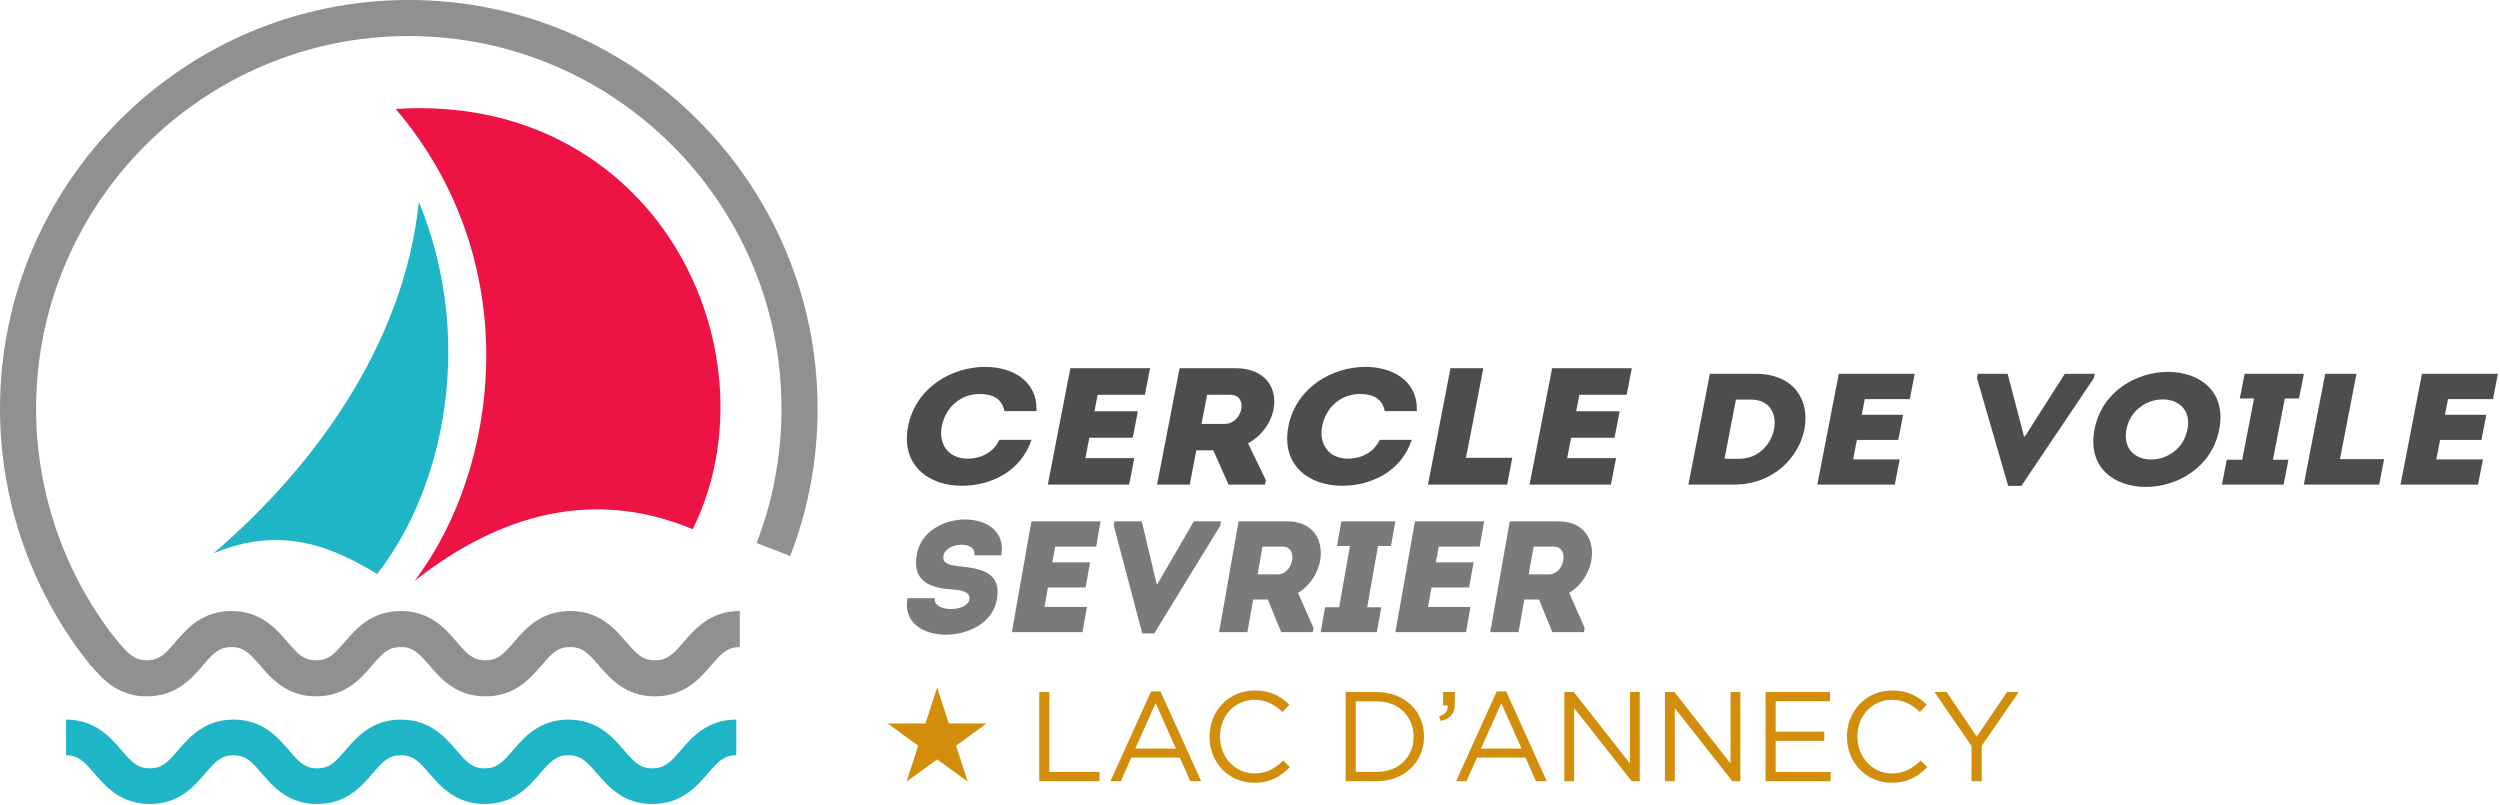<svg viewBox="0 0 994 320" fill="none" xmlns="http://www.w3.org/2000/svg">
<g clip-path="url(#clip0_1_2)">
<path d="M391.652 145.875C402.163 145.875 412.535 151.1 412.105 163.457C407.684 163.457 403.765 163.457 399.344 163.457C398.441 158.767 395.005 156.653 389.568 156.653C381.951 156.653 375.936 161.872 374.449 169.54C373.131 176.351 376.913 182.297 384.592 182.364C390.104 182.364 395.005 179.855 397.343 174.896C401.703 174.896 405.683 174.896 410.115 174.896C405.692 187.981 393.308 193.137 382.505 193.137C369.579 193.208 358.064 185.269 361.04 169.54C364.151 153.804 378.735 145.875 391.652 145.875Z" fill="#4F4C4C"/>
<path d="M455.209 156.981C447.665 156.981 443.892 156.981 436.42 156.981L435.155 163.521H452.421C451.739 167.028 451.057 170.532 450.388 174.032H433.121C432.599 176.748 432.085 179.385 431.551 182.165C439.02 182.165 443.369 182.165 450.984 182.165C450.313 185.601 449.633 189.177 448.953 192.676C437.06 192.676 428.353 192.676 416.611 192.676C419.605 177.201 422.592 161.739 425.568 146.403C437.311 146.403 445.359 146.403 457.26 146.403C456.591 149.84 455.897 153.411 455.209 156.981Z" fill="#4F4C4C"/>
<path d="M489.227 156.981C486.187 156.913 482.992 156.981 479.941 156.981C479.209 160.745 478.415 164.845 477.703 168.545H486.985C494.013 168.545 496.603 157.041 489.227 156.981ZM503.319 190.957L502.983 192.676H488.481L482.415 179.055H475.668L473.028 192.676C468.68 192.676 464.261 192.676 460.048 192.676C463.033 177.269 466.009 161.872 469.005 146.403C476.329 146.403 483.873 146.403 491.268 146.403C511.197 146.469 510.6 168.349 496.225 176.284L503.319 190.957Z" fill="#4F4C4C"/>
<path d="M542.869 145.875C553.388 145.875 563.761 151.1 563.331 163.457C558.908 163.457 554.989 163.457 550.571 163.457C549.656 158.767 546.221 156.653 540.785 156.653C533.167 156.653 527.153 161.872 525.676 169.54C524.356 176.351 528.139 182.297 535.807 182.364C541.319 182.364 546.232 179.855 548.568 174.896C552.916 174.896 556.909 174.896 561.328 174.896C556.909 187.981 544.524 193.137 533.724 193.137C520.805 193.208 509.279 185.269 512.253 169.54C515.368 153.804 529.961 145.875 542.869 145.875Z" fill="#4F4C4C"/>
<path d="M582.869 182.033H601.289C600.525 186.003 600 188.707 599.236 192.676C588.791 192.676 578.059 192.676 567.764 192.676L576.717 146.403C581.067 146.403 585.353 146.403 589.776 146.403C585.135 170.332 586.684 162.331 582.869 182.033Z" fill="#4F4C4C"/>
<path d="M646.76 156.981C639.216 156.981 635.444 156.981 627.975 156.981L626.705 163.521H643.972C643.291 167.028 642.612 170.532 641.94 174.032H624.673C624.149 176.748 623.636 179.385 623.101 182.165C630.572 182.165 634.92 182.165 642.539 182.165C641.867 185.601 641.188 189.177 640.504 192.676C628.613 192.676 619.907 192.676 608.161 192.676C611.159 177.201 614.145 161.739 617.12 146.403C628.867 146.403 636.911 146.403 648.815 146.403C648.143 149.84 647.452 153.411 646.76 156.981Z" fill="#4F4C4C"/>
<path d="M685.66 182.411H691.539C706.941 182.411 711.493 158.871 696.096 158.871H690.217L685.66 182.411ZM689.548 192.676H671.319L679.847 148.62H698.077C729.557 148.739 721.085 192.549 689.548 192.676Z" fill="#4F4C4C"/>
<path d="M759.335 158.685C752.152 158.685 748.555 158.685 741.439 158.685L740.233 164.919H756.687C756.036 168.252 755.388 171.584 754.748 174.925H738.3C737.808 177.507 737.311 180.021 736.796 182.669C743.913 182.669 748.063 182.669 755.313 182.669C754.681 185.94 754.023 189.336 753.372 192.676C742.048 192.676 733.761 192.676 722.572 192.676C725.423 177.949 728.271 163.216 731.099 148.62C742.291 148.62 749.957 148.62 761.288 148.62C760.656 151.885 759.996 155.285 759.335 158.685Z" fill="#4F4C4C"/>
<path d="M804.741 173.537H805.092L820.975 148.62H832.852L832.521 150.312L803.708 193.183H798.455L786.031 150.312L786.355 148.62H798.24L804.741 173.537Z" fill="#4F4C4C"/>
<path d="M869.744 170.707C872.813 154.847 848.56 154.847 845.488 170.707C842.4 186.697 866.643 186.697 869.744 170.707ZM832.781 170.707C838.68 140.245 888.28 140.245 882.38 170.707C876.469 201.24 826.875 201.24 832.781 170.707Z" fill="#4F4C4C"/>
<path d="M909.884 182.793L907.965 192.676H883.448L885.357 182.793H891.505L896.217 158.432H890.549L892.457 148.62H916.011L914.111 158.432H908.448L903.732 182.793H909.884Z" fill="#4F4C4C"/>
<path d="M930.373 182.54H947.923C947.185 186.323 946.696 188.897 945.959 192.676C936.008 192.676 925.783 192.676 915.979 192.676L924.504 148.62C928.655 148.62 932.732 148.62 936.941 148.62C932.531 171.4 933.996 163.789 930.373 182.54Z" fill="#4F4C4C"/>
<path d="M991.224 158.685C984.033 158.685 980.44 158.685 973.328 158.685L972.124 164.919H988.56C987.911 168.252 987.269 171.584 986.623 174.925H970.181C969.684 177.507 969.2 180.021 968.687 182.669C975.801 182.669 979.949 182.669 987.2 182.669C986.56 185.94 985.901 189.336 985.263 192.676C973.935 192.676 965.636 192.676 954.447 192.676C957.296 177.949 960.147 163.216 962.977 148.62C974.165 148.62 981.836 148.62 993.169 148.62C992.529 151.885 991.876 155.285 991.224 158.685Z" fill="#4F4C4C"/>
<path d="M385.409 238.365C385.953 235.279 382.431 234.586 378.068 234.337C368.627 233.641 362.909 230.364 364.464 220.8C367.435 201.797 401.677 201.797 398.077 220.8C394.115 220.8 391.212 220.8 387.376 220.8C388.407 214.944 376.483 215.448 375.184 220.679C374.355 224.012 377.495 224.703 381.391 225.143C389.972 226.086 398.297 227.41 396.36 238.421C393.093 256.931 357.163 257.251 360.828 237.856C364.607 237.856 367.883 237.856 371.719 237.856C370.727 243.459 384.503 243.525 385.409 238.365Z" fill="#7B7979"/>
<path d="M435.823 217.341C429.273 217.341 426 217.341 419.517 217.341L418.419 223.572H433.408C432.815 226.907 432.223 230.243 431.64 233.579H416.655C416.207 236.16 415.756 238.675 415.289 241.324C421.769 241.324 425.549 241.324 432.156 241.324C431.584 244.589 430.983 247.988 430.391 251.329C420.071 251.329 412.52 251.329 402.325 251.329C404.921 236.598 407.519 221.868 410.096 207.272C420.291 207.272 427.28 207.272 437.599 207.272C437.025 210.537 436.425 213.943 435.823 217.341Z" fill="#7B7979"/>
<path d="M459.889 232.195H460.203L474.665 207.272H485.492L485.196 208.968L458.944 251.832H454.16L442.829 208.968L443.135 207.272H453.96L459.889 232.195Z" fill="#7B7979"/>
<path d="M510.025 217.341C507.392 217.279 504.609 217.341 501.968 217.341C501.336 220.924 500.641 224.829 500.02 228.352H508.076C514.184 228.352 516.432 217.397 510.025 217.341ZM522.257 249.692L521.965 251.329H509.379L504.103 238.365H498.255L495.972 251.329C492.193 251.329 488.353 251.329 484.708 251.329C487.296 236.663 489.883 221.996 492.48 207.272C498.827 207.272 505.376 207.272 511.8 207.272C529.101 207.332 528.572 228.167 516.097 235.717L522.257 249.692Z" fill="#7B7979"/>
<path d="M549.195 241.449L547.453 251.329H525.105L526.853 241.449H532.448L536.744 217.085H531.589L533.319 207.272H554.789L553.048 217.085H547.893L543.601 241.449H549.195Z" fill="#7B7979"/>
<path d="M588.323 217.341C581.772 217.341 578.499 217.341 572.019 217.341L570.919 223.572H585.897C585.315 226.907 584.725 230.243 584.131 233.579H569.156C568.693 236.16 568.255 238.675 567.789 241.324C574.273 241.324 578.052 241.324 584.657 241.324C584.075 244.589 583.484 247.988 582.888 251.329C572.569 251.329 565.011 251.329 554.816 251.329C557.412 236.598 560.02 221.868 562.587 207.272C572.781 207.272 579.771 207.272 590.097 207.272C589.517 210.537 588.921 213.943 588.323 217.341Z" fill="#7B7979"/>
<path d="M617.831 217.341C615.195 217.279 612.416 217.341 609.775 217.341C609.143 220.924 608.457 224.829 607.833 228.352H615.889C621.989 228.352 624.244 217.397 617.831 217.341ZM630.069 249.692L629.779 251.329H617.192L611.921 238.365H606.071L603.777 251.329C600.007 251.329 596.16 251.329 592.515 251.329C595.101 236.663 597.685 221.996 600.281 207.272C606.644 207.272 613.189 207.272 619.605 207.272C636.913 207.332 636.379 228.167 623.909 235.717L630.069 249.692Z" fill="#7B7979"/>
<path d="M164.847 230.955C193.46 208.444 231.545 192.11 275.428 210.403C292.9 175.261 289.712 129.049 265.255 93.241C245.093 63.753 208.8 40.003 157.316 43.315C209.536 104.507 198.607 186.488 164.847 230.955Z" fill="#ED1345"/>
<path d="M36.18 264.767C12.848 235.957 0 199.643 0 162.527C0 72.907 72.909 -0.005 162.524 -0.005C252.149 -0.005 325.075 72.907 325.075 162.527C325.075 182.728 321.415 202.431 314.188 221.076L300.823 215.902C307.396 198.917 310.72 180.952 310.72 162.527C310.72 80.821 244.241 14.332 162.524 14.332C80.826 14.332 14.353 80.821 14.353 162.527C14.353 196.368 26.061 229.476 47.319 255.745L36.18 264.767Z" fill="#918F90"/>
<path d="M149.965 228.224C131.698 217.132 111.595 208.864 84.907 219.985C127.995 183.128 161.085 133.727 166.52 80.248C188.504 133.499 177.613 192.645 149.965 228.224Z" fill="#1EB5C6"/>
<path d="M259.38 319.667C247.795 319.667 241.749 312.651 237.341 307.521C233.133 302.637 230.895 300.291 226.021 300.291C221.176 300.291 218.92 302.637 214.743 307.515C210.332 312.651 204.303 319.667 192.704 319.667C181.139 319.667 175.109 312.651 170.693 307.515C166.505 302.637 164.264 300.291 159.407 300.291C154.556 300.291 152.319 302.637 148.141 307.515C143.725 312.651 137.697 319.667 126.118 319.667C114.535 319.667 108.506 312.639 104.09 307.515C99.915 302.637 97.675 300.291 92.86 300.291C88.001 300.291 85.772 302.637 81.582 307.515C77.167 312.651 71.136 319.667 59.557 319.667C47.989 319.667 41.946 312.651 37.53 307.515C33.338 302.637 31.116 300.291 26.256 300.291V286.112C37.85 286.112 43.878 293.148 48.293 298.273C52.469 303.143 54.699 305.498 59.557 305.498C64.417 305.498 66.626 303.143 70.832 298.273C75.232 293.148 81.275 286.112 92.86 286.112C104.425 286.112 110.453 293.148 114.855 298.273C119.045 303.143 121.26 305.498 126.118 305.498C130.978 305.498 133.188 303.143 137.379 298.273C141.779 293.148 147.821 286.112 159.407 286.112C170.984 286.112 177.028 293.148 181.444 298.273C185.632 303.143 187.857 305.498 192.704 305.498C197.561 305.498 199.805 303.143 203.983 298.267C208.397 293.148 214.435 286.112 226.021 286.112C237.62 286.112 243.661 293.148 248.073 298.267C252.291 303.143 254.519 305.498 259.38 305.498C264.253 305.498 266.492 303.143 270.696 298.267C275.111 293.148 281.149 286.112 292.747 286.112V300.291C287.875 300.291 285.649 302.637 281.445 307.521C277.012 312.651 270.972 319.667 259.38 319.667Z" fill="#1EB5C6"/>
<path d="M260.407 276.871C248.685 276.871 242.601 269.771 238.119 264.585C233.871 259.651 231.601 257.283 226.688 257.283C221.773 257.283 219.519 259.651 215.271 264.577C210.816 269.771 204.723 276.871 192.997 276.871C181.303 276.871 175.191 269.771 170.739 264.577C166.505 259.651 164.252 257.283 159.333 257.283C154.419 257.283 152.179 259.651 147.945 264.577C143.493 269.771 137.393 276.871 125.67 276.871C113.975 276.871 107.866 269.749 103.407 264.567C99.18 259.651 96.935 257.283 92.049 257.283C87.137 257.283 84.879 259.651 80.65 264.577C76.192 269.771 70.097 276.871 58.374 276.871C46.666 276.871 40.581 269.771 36.113 264.577C31.879 259.651 35.068 250.761 30.165 250.761L24.71 242.944C36.418 242.944 42.528 250.048 46.986 255.232C51.219 260.165 53.471 262.533 58.374 262.533C63.286 262.533 65.529 260.165 69.786 255.232C74.23 250.048 80.326 242.944 92.049 242.944C103.742 242.944 109.843 250.048 114.295 255.232C118.53 260.165 120.773 262.533 125.67 262.533C130.586 262.533 132.829 260.165 137.073 255.232C141.516 250.048 147.627 242.944 159.333 242.944C171.044 242.944 177.144 250.048 181.608 255.232C185.841 260.165 188.095 262.533 192.997 262.533C197.908 262.533 200.169 260.165 204.409 255.232C208.871 250.048 214.981 242.944 226.688 242.944C238.408 242.944 244.509 250.048 248.991 255.232C253.228 260.165 255.508 262.533 260.407 262.533C265.336 262.533 267.601 260.165 271.849 255.232C276.32 250.036 282.432 242.944 294.141 242.944V257.283C289.224 257.283 286.973 259.651 282.711 264.585C278.24 269.771 272.128 276.871 260.407 276.871Z" fill="#918F90"/>
<path d="M372.6 273.344L377.251 287.645H392.285L380.119 296.476L384.765 310.774L372.6 301.936L360.439 310.774L365.083 296.476L352.924 287.645H367.956L372.6 273.344Z" fill="#D28E0A"/>
<path d="M413.208 275.151H417.209V306.905H437.161V310.602H413.208V275.151Z" fill="#D28E0A"/>
<path d="M459.492 279.559L451.389 297.636H467.545L459.492 279.559ZM477.572 310.602H473.268L469.115 301.233H449.82L445.616 310.602H441.513L457.669 274.898H461.416L477.572 310.602Z" fill="#D28E0A"/>
<path d="M498.687 311.209C488.457 311.209 480.911 303.157 480.911 292.927C480.911 282.8 488.407 274.544 498.839 274.544C505.269 274.544 509.119 276.822 512.664 280.165L509.931 283.103C506.941 280.267 503.6 278.241 498.788 278.241C490.937 278.241 485.064 284.572 485.064 292.825C485.064 301.08 490.989 307.514 498.788 307.514C503.651 307.514 506.84 305.639 510.233 302.398L512.867 304.98C509.169 308.729 505.117 311.209 498.687 311.209Z" fill="#D28E0A"/>
<path d="M547.348 278.849H539.043V306.905H547.348C556.312 306.905 562.035 300.828 562.035 292.927C562.035 285.027 556.312 278.849 547.348 278.849ZM547.348 310.602H535.043V275.151H547.348C558.489 275.151 566.187 282.8 566.187 292.825C566.187 302.855 558.489 310.602 547.348 310.602Z" fill="#D28E0A"/>
<path d="M575.601 280.469H573.779V275.151H578.439V279.709C578.439 283.81 576.665 285.788 572.817 286.647L572.211 284.875C574.741 283.964 575.805 282.647 575.601 280.469Z" fill="#D28E0A"/>
<path d="M596.923 279.559L588.82 297.636H604.976L596.923 279.559ZM615.001 310.602H610.699L606.545 301.233H587.251L583.047 310.602H578.944L595.1 274.898H598.847L615.001 310.602Z" fill="#D28E0A"/>
<path d="M648.068 275.151H651.968V310.602H648.776L625.885 281.532V310.602H621.988V275.151H625.735L648.068 303.563V275.151Z" fill="#D28E0A"/>
<path d="M688.072 275.151H691.972V310.602H688.78L665.889 281.532V310.602H661.989V275.151H665.739L688.072 303.563V275.151Z" fill="#D28E0A"/>
<path d="M727.62 278.798H705.995V290.903H725.34V294.548H705.995V306.956H727.873V310.602H701.993V275.151H727.62V278.798Z" fill="#D28E0A"/>
<path d="M752.128 311.209C741.897 311.209 734.352 303.157 734.352 292.927C734.352 282.8 741.847 274.544 752.279 274.544C758.712 274.544 762.56 276.822 766.104 280.165L763.371 283.103C760.383 280.267 757.04 278.241 752.228 278.241C744.379 278.241 738.504 284.572 738.504 292.825C738.504 301.08 744.431 307.514 752.228 307.514C757.091 307.514 760.281 305.639 763.675 302.398L766.308 304.98C762.611 308.729 758.559 311.209 752.128 311.209Z" fill="#D28E0A"/>
<path d="M787.928 310.602H783.877V296.575L769.14 275.151H774.001L785.953 292.876L798.007 275.151H802.665L787.928 296.522V310.602Z" fill="#D28E0A"/>
</g>
<defs>
<clipPath id="clip0_1_2">
<rect width="993.173" height="319.667" fill="white"/>
</clipPath>
</defs>
</svg>
